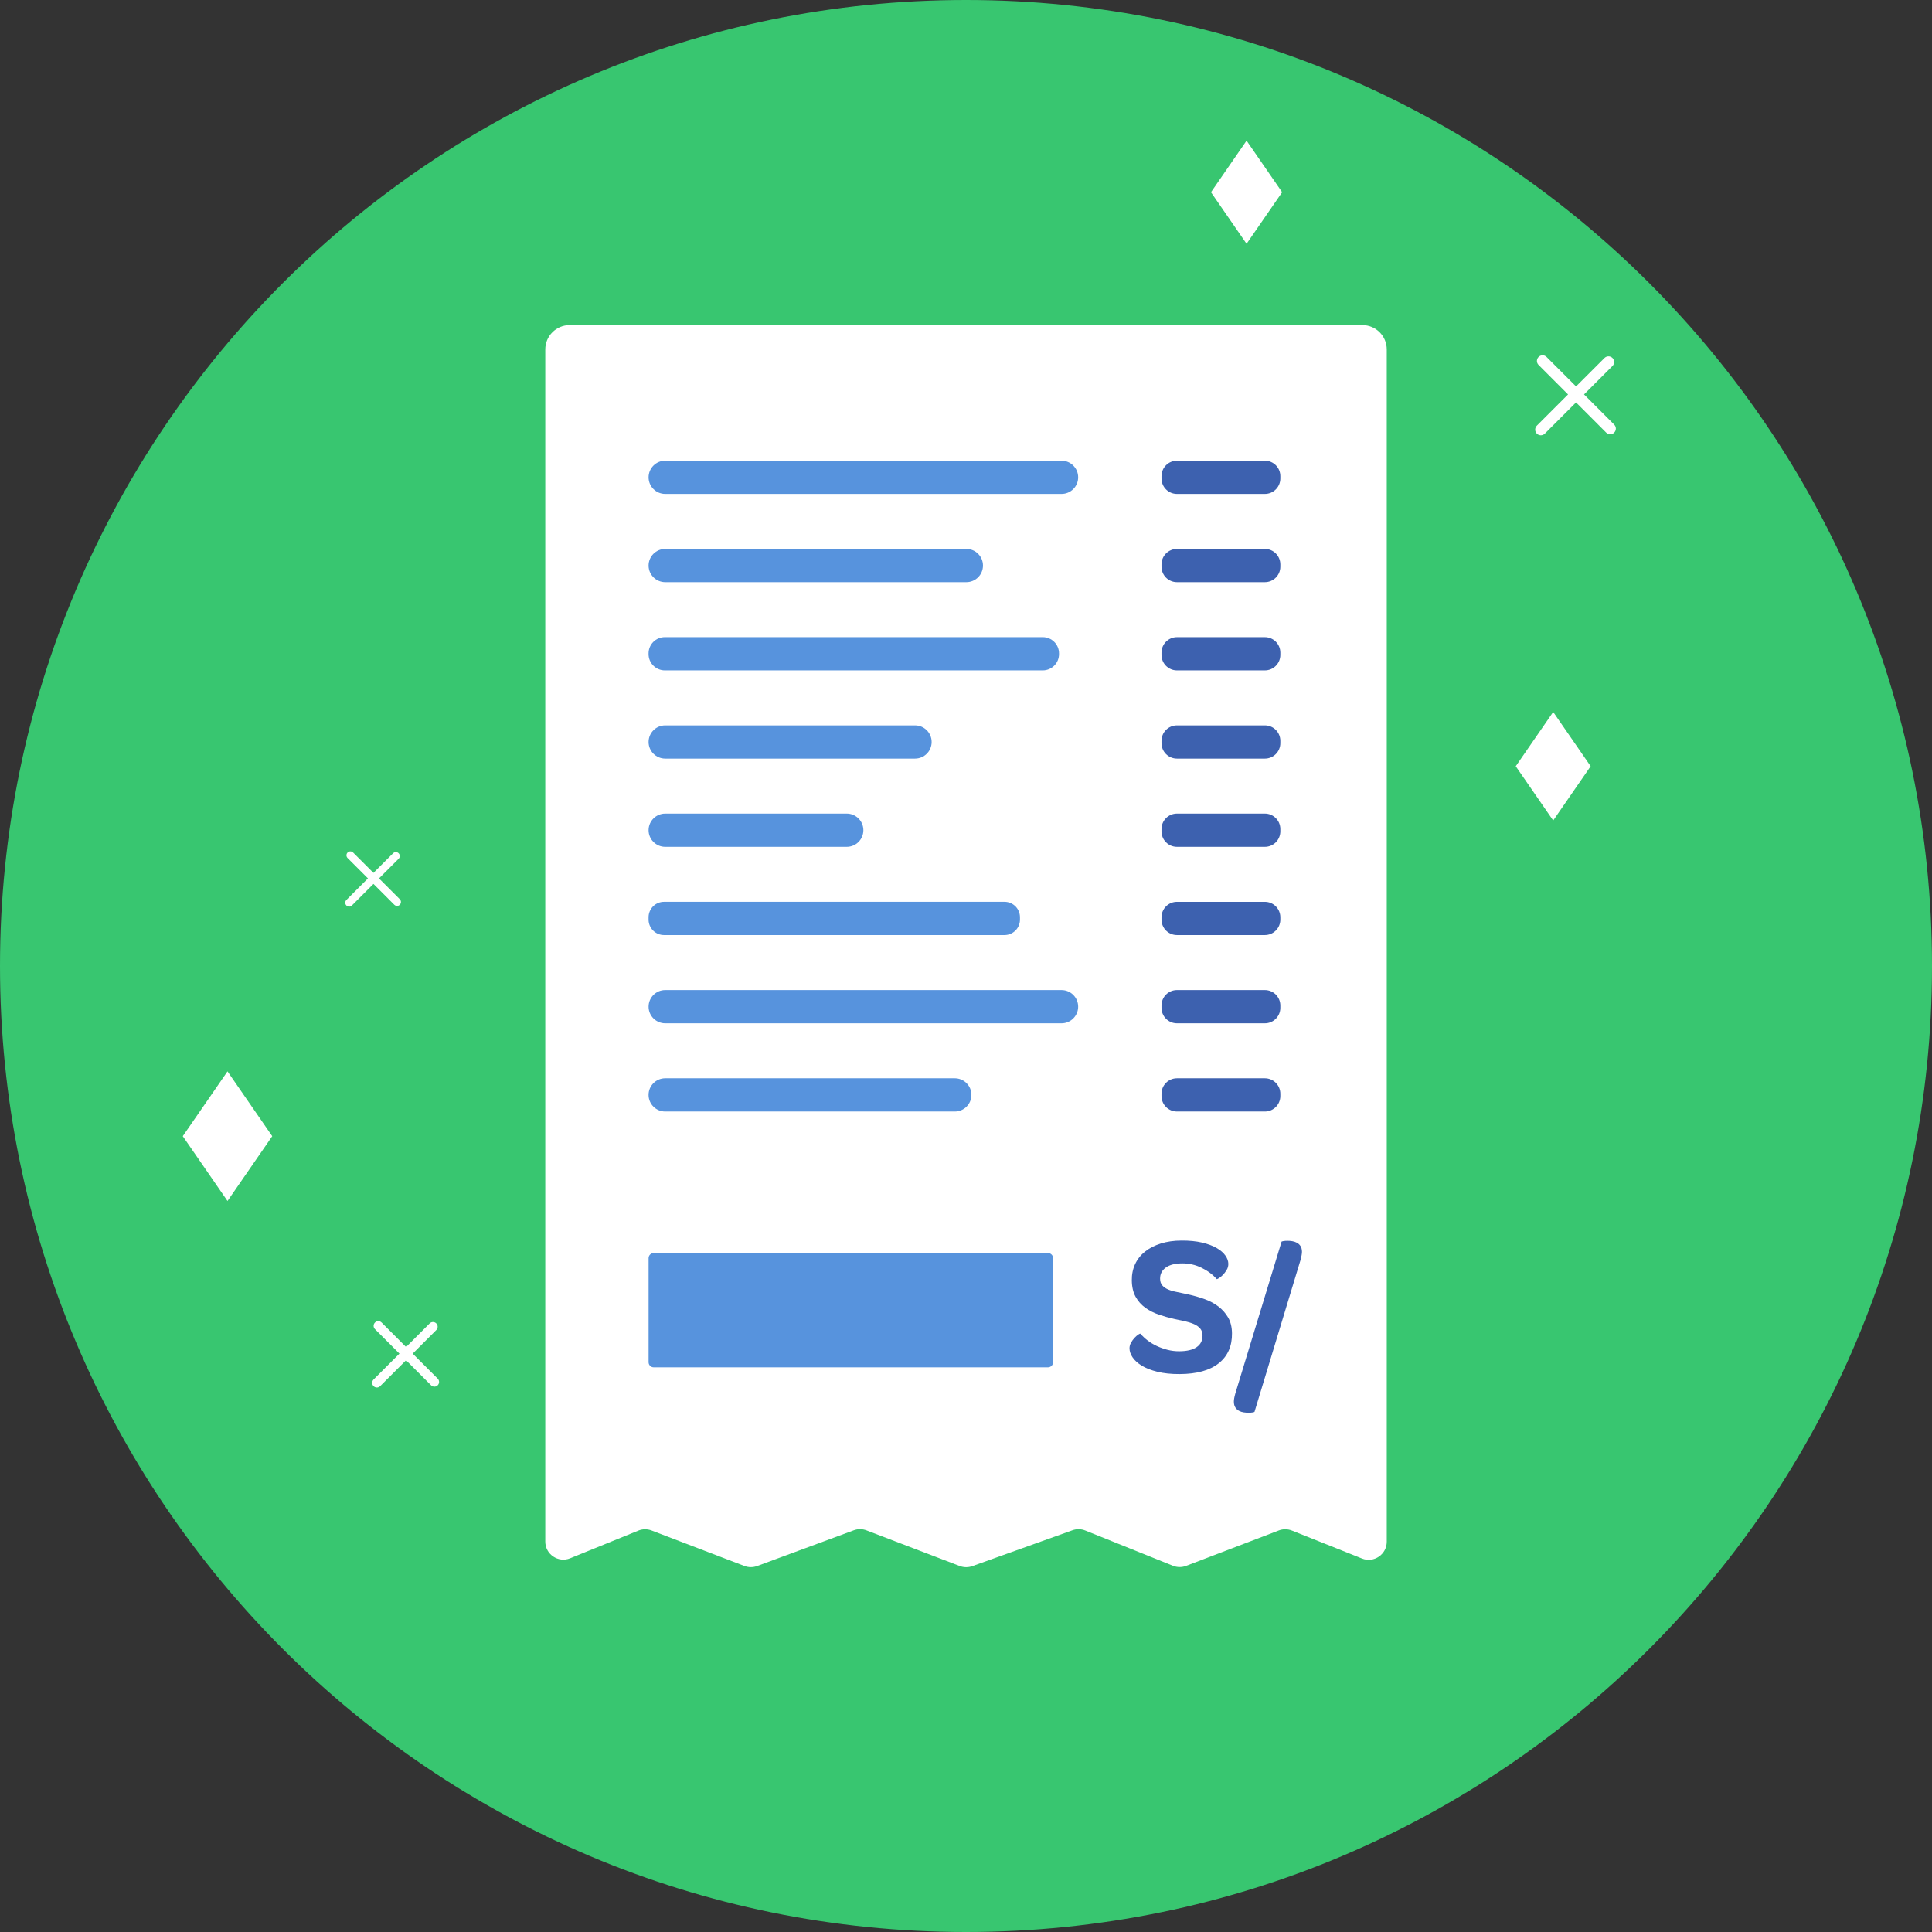 <?xml version="1.0" encoding="utf-8"?>
<!-- Generator: Adobe Illustrator 23.0.2, SVG Export Plug-In . SVG Version: 6.00 Build 0)  -->
<svg version="1.1" id="Capa_1" xmlns="http://www.w3.org/2000/svg" xmlns:xlink="http://www.w3.org/1999/xlink" x="0px" y="0px"
	 viewBox="0 0 110 110" style="enable-background:new 0 0 110 110;" xml:space="preserve">
<rect x="0" y="0" width="110" height="110" fill="#333333" stroke="none"/>
<style type="text/css">
	.st0{fill:#38C670;}
	.st1{fill:#FFFFFF;}
	.st2{fill:#5793DD;}
	.st3{fill:#3D61AF;}
</style>
<g>
	<g>
		<g>
			<path class="st0" d="M110,55c0,30.376-24.625,55-55,55C24.625,110,0,85.376,0,55S24.625,0,55,0C85.375,0,110,24.624,110,55"/>
		</g>
		<path class="st1" d="M77.545,88.735l-3.989-1.591c-0.24-0.096-0.507-0.098-0.749-0.005l-5.275,2.015
			c-0.242,0.093-0.511,0.09-0.751-0.007l-4.989-2.006c-0.234-0.094-0.494-0.099-0.731-0.014l-5.703,2.042
			c-0.231,0.083-0.485,0.08-0.714-0.007l-5.31-2.029c-0.233-0.089-0.49-0.09-0.724-0.004l-5.503,2.034
			c-0.234,0.086-0.491,0.085-0.724-0.004l-5.287-2.02c-0.243-0.093-0.513-0.09-0.754,0.008l-3.88,1.575
			c-0.677,0.275-1.416-0.223-1.416-0.954V19.898c0-0.767,0.622-1.388,1.388-1.388h45.134c0.767,0,1.388,0.622,1.388,1.388v67.881
			C78.955,88.507,78.221,89.005,77.545,88.735z"/>
		<path class="st2" d="M60.44,28.122H37.874c-0.522,0-0.946-0.424-0.946-0.946v0c0-0.522,0.424-0.946,0.946-0.946H60.44
			c0.522,0,0.946,0.424,0.946,0.946v0C61.386,27.699,60.963,28.122,60.44,28.122z"/>
		<path class="st3" d="M72.017,28.122h-5.006c-0.486,0-0.88-0.394-0.88-0.88v-0.132c0-0.486,0.394-0.88,0.88-0.88h5.006
			c0.486,0,0.88,0.394,0.88,0.88v0.132C72.897,27.728,72.503,28.122,72.017,28.122z"/>
		<path class="st2" d="M55.021,33.146H37.874c-0.522,0-0.946-0.424-0.946-0.946l0,0c0-0.522,0.424-0.946,0.946-0.946h17.147
			c0.522,0,0.946,0.424,0.946,0.946l0,0C55.967,32.722,55.543,33.146,55.021,33.146z"/>
		<path class="st3" d="M72.017,33.146h-5.006c-0.486,0-0.88-0.394-0.88-0.88v-0.132c0-0.486,0.394-0.88,0.88-0.88h5.006
			c0.486,0,0.88,0.394,0.88,0.88v0.132C72.897,32.752,72.503,33.146,72.017,33.146z"/>
		<path class="st2" d="M59.372,38.169H37.852c-0.511,0-0.925-0.414-0.925-0.925v-0.043c0-0.511,0.414-0.925,0.925-0.925h21.519
			c0.511,0,0.925,0.414,0.925,0.925v0.043C60.296,37.755,59.882,38.169,59.372,38.169z"/>
		<path class="st3" d="M72.017,38.169h-5.006c-0.486,0-0.88-0.394-0.88-0.88v-0.132c0-0.486,0.394-0.88,0.88-0.88h5.006
			c0.486,0,0.88,0.394,0.88,0.88v0.132C72.897,37.775,72.503,38.169,72.017,38.169z"/>
		<path class="st2" d="M52.098,43.192H37.874c-0.522,0-0.946-0.424-0.946-0.946l0,0c0-0.522,0.424-0.946,0.946-0.946h14.224
			c0.522,0,0.946,0.424,0.946,0.946l0,0C53.044,42.769,52.621,43.192,52.098,43.192z"/>
		<path class="st3" d="M72.017,43.192h-5.006c-0.486,0-0.88-0.394-0.88-0.88V42.18c0-0.486,0.394-0.88,0.88-0.88h5.006
			c0.486,0,0.88,0.394,0.88,0.88v0.132C72.897,42.798,72.503,43.192,72.017,43.192z"/>
		<path class="st2" d="M48.211,48.215H37.874c-0.522,0-0.946-0.424-0.946-0.946v0c0-0.522,0.424-0.946,0.946-0.946h10.337
			c0.522,0,0.946,0.424,0.946,0.946v0C49.157,47.792,48.734,48.215,48.211,48.215z"/>
		<path class="st3" d="M72.017,48.215h-5.006c-0.486,0-0.88-0.394-0.88-0.88v-0.132c0-0.486,0.394-0.88,0.88-0.88h5.006
			c0.486,0,0.88,0.394,0.88,0.88v0.132C72.897,47.821,72.503,48.215,72.017,48.215z"/>
		<path class="st2" d="M57.193,53.239H37.807c-0.486,0-0.88-0.394-0.88-0.88v-0.133c0-0.486,0.394-0.88,0.88-0.88h19.386
			c0.486,0,0.88,0.394,0.88,0.88v0.133C58.073,52.845,57.679,53.239,57.193,53.239z"/>
		<path class="st3" d="M72.017,53.239h-5.006c-0.486,0-0.88-0.394-0.88-0.88v-0.132c0-0.486,0.394-0.88,0.88-0.88h5.006
			c0.486,0,0.88,0.394,0.88,0.88v0.132C72.897,52.845,72.503,53.239,72.017,53.239z"/>
		<path class="st2" d="M60.44,58.262H37.874c-0.522,0-0.946-0.424-0.946-0.946l0,0c0-0.522,0.424-0.946,0.946-0.946H60.44
			c0.522,0,0.946,0.424,0.946,0.946l0,0C61.386,57.838,60.963,58.262,60.44,58.262z"/>
		<path class="st3" d="M72.017,58.262h-5.006c-0.486,0-0.88-0.394-0.88-0.88V57.25c0-0.486,0.394-0.88,0.88-0.88h5.006
			c0.486,0,0.88,0.394,0.88,0.88v0.132C72.897,57.868,72.503,58.262,72.017,58.262z"/>
		<path class="st2" d="M54.363,63.285h-16.49c-0.522,0-0.946-0.424-0.946-0.946v0c0-0.522,0.424-0.946,0.946-0.946h16.49
			c0.522,0,0.946,0.424,0.946,0.946v0C55.309,62.862,54.886,63.285,54.363,63.285z"/>
		<path class="st2" d="M59.666,77.851H37.22c-0.161,0-0.292-0.131-0.292-0.292v-5.924c0-0.161,0.131-0.292,0.292-0.292h22.446
			c0.161,0,0.292,0.131,0.292,0.292v5.924C59.958,77.72,59.827,77.851,59.666,77.851z"/>
		<path class="st3" d="M72.017,63.285h-5.006c-0.486,0-0.88-0.394-0.88-0.88v-0.132c0-0.486,0.394-0.88,0.88-0.88h5.006
			c0.486,0,0.88,0.394,0.88,0.88v0.132C72.897,62.891,72.503,63.285,72.017,63.285z"/>
		<path class="st3" d="M74.044,71.748c0.058-0.218,0.086-0.377,0.085-0.474c-0.002-0.136-0.029-0.244-0.083-0.327
			c-0.054-0.083-0.123-0.146-0.207-0.191c-0.084-0.045-0.173-0.074-0.268-0.089c-0.095-0.015-0.184-0.022-0.267-0.021
			c-0.091,0-0.17,0.006-0.238,0.018c-0.068,0.011-0.102,0.025-0.102,0.04l-2.628,8.629c-0.058,0.204-0.086,0.362-0.085,0.475
			c0.002,0.136,0.03,0.244,0.084,0.327c0.054,0.083,0.123,0.146,0.206,0.191c0.084,0.045,0.175,0.075,0.274,0.089
			c0.099,0.014,0.189,0.022,0.273,0.022c0.083,0,0.159-0.006,0.227-0.018c0.068-0.012,0.106-0.025,0.113-0.04L74.044,71.748z
			 M70.144,75.909c-0.004-0.346-0.076-0.642-0.215-0.886c-0.14-0.244-0.324-0.455-0.553-0.631c-0.229-0.176-0.494-0.318-0.794-0.426
			c-0.301-0.108-0.618-0.199-0.952-0.273c-0.228-0.052-0.438-0.096-0.632-0.133c-0.194-0.037-0.359-0.085-0.496-0.145
			c-0.137-0.06-0.246-0.136-0.327-0.23c-0.08-0.094-0.122-0.22-0.124-0.378c-0.003-0.263,0.104-0.475,0.321-0.634
			c0.218-0.159,0.531-0.239,0.94-0.241c0.394-0.001,0.763,0.084,1.11,0.256c0.347,0.172,0.632,0.386,0.854,0.64
			c0.007,0.008,0.047-0.009,0.119-0.051c0.071-0.042,0.146-0.102,0.225-0.182c0.078-0.079,0.151-0.174,0.218-0.283
			c0.067-0.109,0.099-0.228,0.098-0.356c-0.002-0.158-0.059-0.316-0.171-0.474c-0.112-0.158-0.278-0.3-0.499-0.428
			c-0.221-0.127-0.497-0.229-0.827-0.307c-0.33-0.078-0.719-0.116-1.165-0.114c-0.439,0.001-0.834,0.058-1.184,0.168
			c-0.351,0.111-0.649,0.264-0.897,0.461c-0.247,0.197-0.436,0.435-0.565,0.714c-0.129,0.279-0.192,0.588-0.187,0.927
			c0.005,0.369,0.077,0.679,0.216,0.931c0.139,0.252,0.324,0.46,0.553,0.625c0.229,0.164,0.486,0.295,0.772,0.392
			c0.285,0.097,0.576,0.179,0.871,0.245c0.22,0.045,0.427,0.089,0.621,0.133c0.193,0.045,0.362,0.098,0.507,0.162
			c0.145,0.063,0.261,0.146,0.35,0.247c0.088,0.101,0.133,0.235,0.135,0.4c0.004,0.286-0.107,0.507-0.332,0.663
			c-0.225,0.155-0.557,0.234-0.996,0.235c-0.227,0.001-0.449-0.027-0.665-0.082c-0.216-0.056-0.42-0.128-0.61-0.218
			c-0.19-0.089-0.364-0.194-0.521-0.314c-0.157-0.12-0.293-0.248-0.408-0.383c-0.015-0.015-0.057,0-0.124,0.046
			c-0.068,0.045-0.139,0.108-0.214,0.187c-0.075,0.079-0.142,0.172-0.201,0.277c-0.059,0.106-0.088,0.215-0.086,0.328
			c0.002,0.166,0.061,0.335,0.177,0.508c0.116,0.173,0.29,0.33,0.522,0.472c0.233,0.142,0.529,0.258,0.89,0.347
			c0.361,0.089,0.783,0.133,1.268,0.131c0.977-0.004,1.719-0.211,2.229-0.619C69.903,77.209,70.154,76.639,70.144,75.909"/>
	</g>
	<polygon class="st1" points="15.5,64.69 12.953,68.38 10.407,64.69 12.953,61 	"/>
	<polygon class="st1" points="90.565,43.627 88.432,46.717 86.3,43.627 88.432,40.537 	"/>
	<polygon class="st1" points="73,10.944 70.974,13.88 68.948,10.944 70.974,8.008 	"/>
	<g>
		<path class="st1" d="M24.922,78.496l-1.425-1.425l1.344-1.344c0.104-0.104,0.104-0.273,0-0.377c-0.104-0.104-0.273-0.104-0.377,0
			l-1.344,1.344L21.727,75.3c-0.104-0.104-0.273-0.104-0.377,0c-0.104,0.104-0.104,0.273,0,0.377l1.393,1.393l-1.474,1.474
			c-0.104,0.104-0.104,0.273,0,0.377C21.32,78.974,21.388,79,21.456,79c0.068,0,0.137-0.026,0.189-0.078l1.474-1.474l1.425,1.425
			c0.104,0.104,0.273,0.104,0.377,0C25.026,78.769,25.026,78.6,24.922,78.496z"/>
	</g>
	<g>
		<path class="st1" d="M22.764,51.199l-1.186-1.186l1.118-1.118c0.087-0.087,0.087-0.227,0-0.314s-0.227-0.087-0.314,0l-1.118,1.118
			l-1.159-1.159c-0.087-0.087-0.227-0.087-0.314,0s-0.087,0.227,0,0.314l1.159,1.159l-1.227,1.227c-0.087,0.087-0.087,0.227,0,0.314
			c0.043,0.043,0.1,0.065,0.157,0.065c0.057,0,0.114-0.022,0.157-0.065l1.227-1.227l1.186,1.186c0.087,0.087,0.227,0.087,0.314,0
			C22.85,51.426,22.85,51.286,22.764,51.199z"/>
	</g>
	<g>
		<path class="st1" d="M91.906,24.176l-1.718-1.718l1.62-1.62c0.126-0.126,0.126-0.329,0-0.455c-0.126-0.126-0.329-0.126-0.455,0
			l-1.62,1.619l-1.678-1.678c-0.126-0.126-0.329-0.126-0.455,0c-0.126,0.126-0.126,0.329,0,0.455l1.678,1.679l-1.777,1.777
			c-0.126,0.126-0.126,0.329,0,0.455c0.063,0.063,0.145,0.094,0.227,0.094c0.082,0,0.165-0.031,0.227-0.094l1.777-1.777l1.718,1.718
			c0.126,0.126,0.329,0.126,0.455,0S92.031,24.302,91.906,24.176z"/>
	</g>
</g>
</svg>
